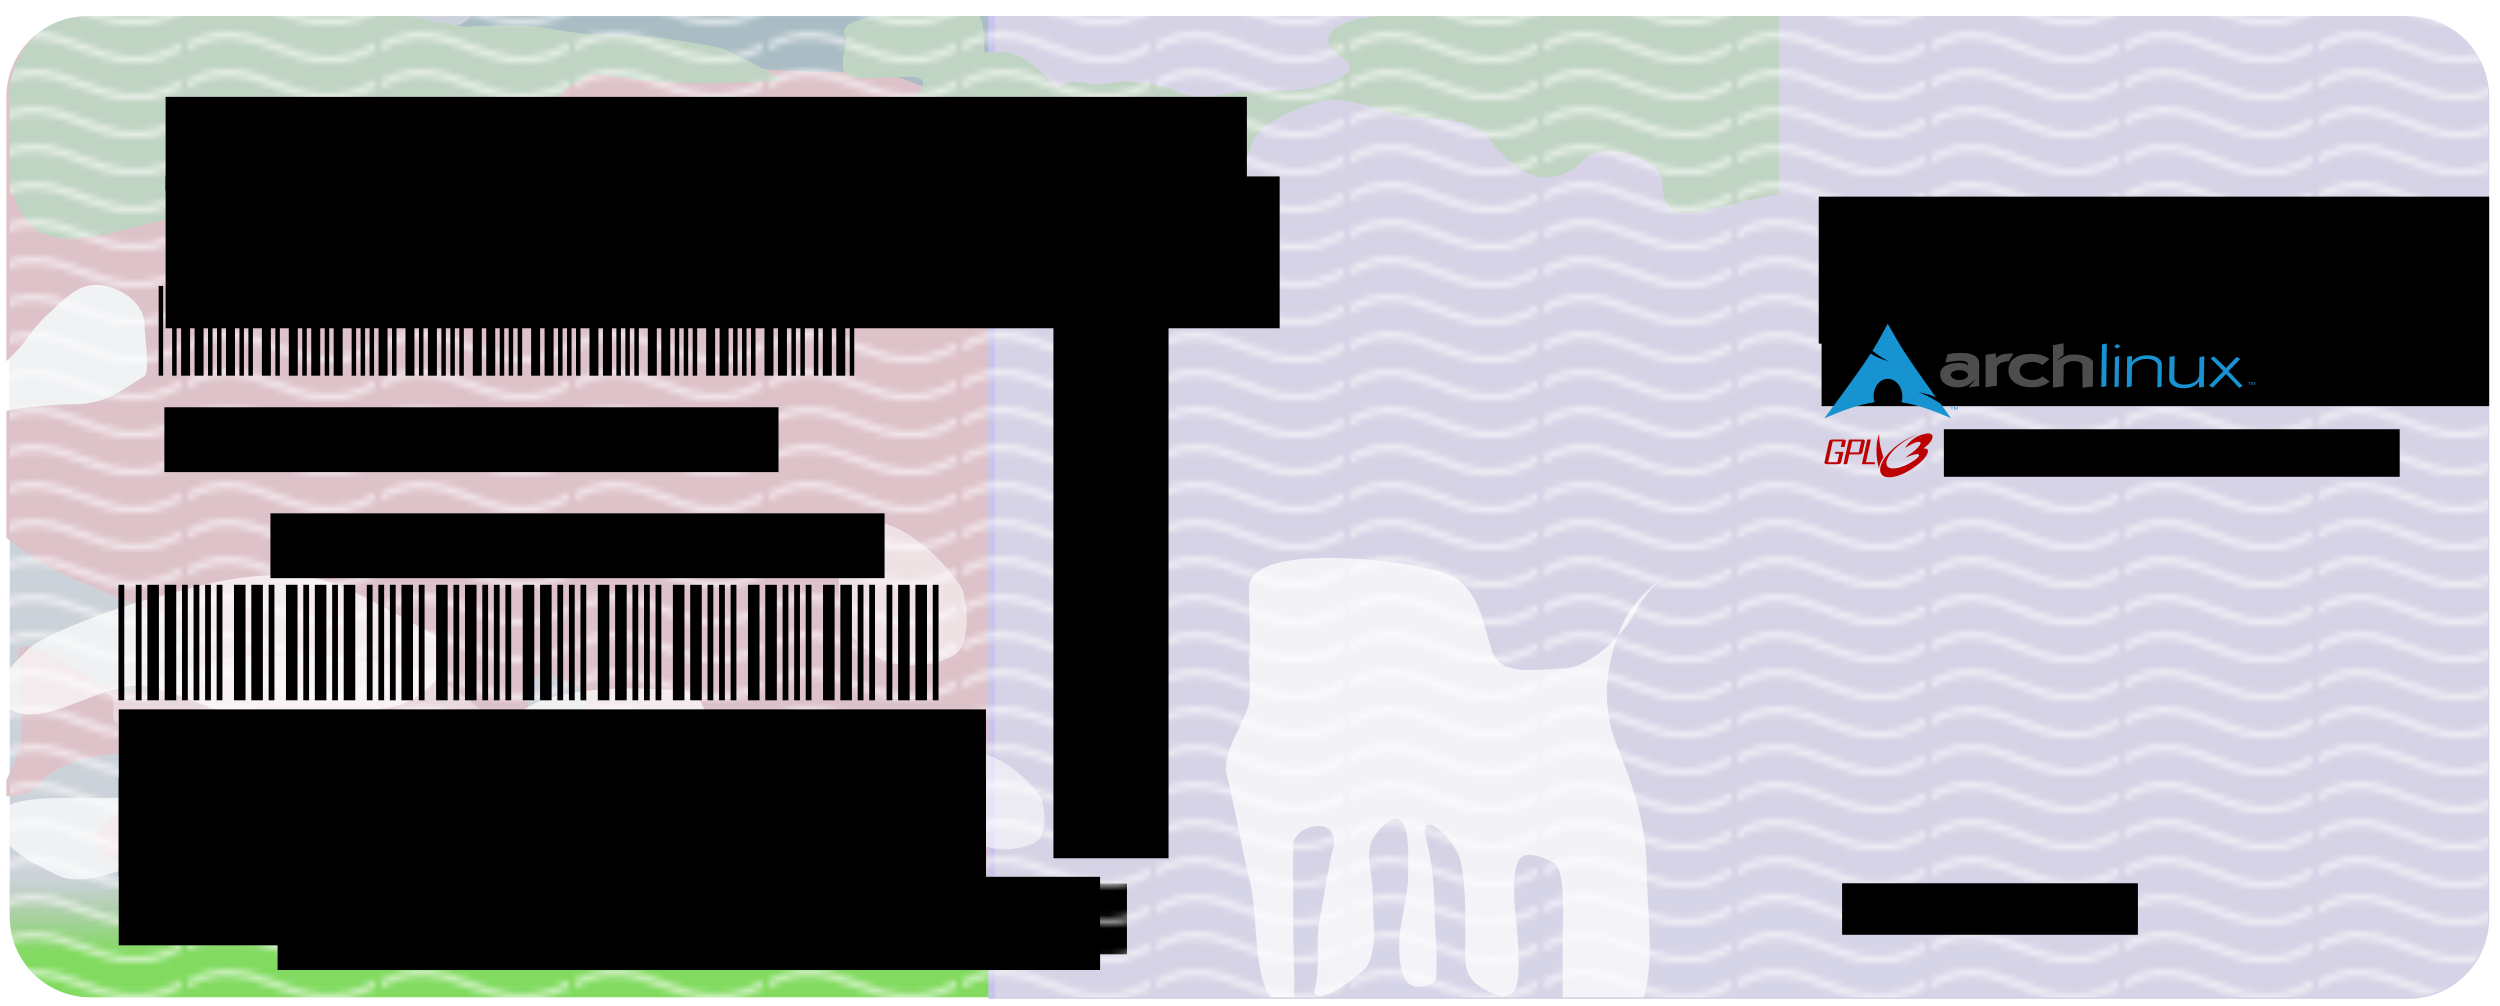 <?xml version="1.0" encoding="UTF-8" standalone="no"?>
<!-- Created with Inkscape (http://www.inkscape.org/) -->

<svg
   xmlns:dc="http://purl.org/dc/elements/1.1/"
   xmlns:cc="http://creativecommons.org/ns#"
   xmlns:rdf="http://www.w3.org/1999/02/22-rdf-syntax-ns#"
   xmlns:svg="http://www.w3.org/2000/svg"
   xmlns="http://www.w3.org/2000/svg"
   xmlns:xlink="http://www.w3.org/1999/xlink"
   xmlns:sodipodi="http://sodipodi.sourceforge.net/DTD/sodipodi-0.dtd"
   xmlns:inkscape="http://www.inkscape.org/namespaces/inkscape"
   inkscape:export-ydpi="112.5"
   inkscape:export-xdpi="112.5"
   inkscape:export-filename="/home/bjorn/Desktop/COA spoof II.png"
   inkscape:output_extension="org.inkscape.output.svg.inkscape"
   sodipodi:docname="Arch Linux COA.svg"
   version="1.0"
   inkscape:version="0.92.4 5da689c313, 2019-01-14"
   sodipodi:version="0.32"
   id="svg2"
   height="161"
   width="400">
  <sodipodi:namedview
     id="base"
     pagecolor="#ffffff"
     bordercolor="#666666"
     borderopacity="1.0"
     gridtolerance="10000"
     guidetolerance="10"
     objecttolerance="10"
     inkscape:pageopacity="0.0"
     inkscape:pageshadow="2"
     inkscape:zoom="2"
     inkscape:cx="212.91257"
     inkscape:cy="33.768478"
     inkscape:document-units="px"
     inkscape:current-layer="layer1"
     showgrid="false"
     inkscape:window-width="1366"
     inkscape:window-height="768"
     inkscape:window-x="0"
     inkscape:window-y="32"
     inkscape:window-maximized="0" />
  <defs
     id="defs4">
    <inkscape:perspective
       sodipodi:type="inkscape:persp3d"
       inkscape:vp_x="0 : 80.5 : 1"
       inkscape:vp_y="0 : 1000 : 0"
       inkscape:vp_z="400 : 80.5 : 1"
       inkscape:persp3d-origin="200 : 53.666667 : 1"
       id="perspective409" />
    <pattern
       inkscape:collect="always"
       xlink:href="#pattern12973"
       id="pattern4626"
       patternTransform="translate(66.023,423.075)" />
    <pattern
       inkscape:collect="always"
       xlink:href="#Wavywhite"
       id="pattern12973"
       patternTransform="translate(-1,-1)" />
    <pattern
       inkscape:stockid="Wavy white"
       id="Wavywhite"
       height="5.181"
       width="30.066"
       patternUnits="userSpaceOnUse"
       inkscape:collect="always">
      <path
         id="path6328"
         d="M 7.597,0.061 C 5.079,-0.187 2.656,0.302 -0.01,1.788 L -0.01,3.061 C 2.773,1.431 5.173,1.052 7.472,1.280 C 9.770,1.508 11.969,2.361 14.253,3.218 C 18.820,4.931 23.804,6.676 30.066,3.061 L 30.062,1.788 C 23.622,5.497 19.246,3.770 14.691,2.061 C 12.413,1.207 10.115,0.311 7.597,0.061 z "
         style="fill:white;stroke:none;" />
    </pattern>
    <linearGradient
       id="linearGradient3156">
      <stop
         id="stop3158"
         offset="0"
         style="stop-color:#82db60;stop-opacity:1;" />
      <stop
         id="stop3160"
         offset="1"
         style="stop-color:#8cc477;stop-opacity:0;" />
    </linearGradient>
    <filter
       height="2.082"
       y="-0.541"
       width="1.193"
       x="-0.097"
       id="filter4425"
       inkscape:collect="always">
      <feGaussianBlur
         id="feGaussianBlur4427"
         stdDeviation="3.987"
         inkscape:collect="always" />
    </filter>
    <filter
       id="filter4495"
       inkscape:collect="always">
      <feGaussianBlur
         id="feGaussianBlur4497"
         stdDeviation="4.421"
         inkscape:collect="always" />
    </filter>
    <linearGradient
       y2="141.418"
       x2="170.5"
       y1="153.469"
       x1="170.5"
       gradientUnits="userSpaceOnUse"
       id="linearGradient4499"
       xlink:href="#linearGradient3156"
       inkscape:collect="always"
       gradientTransform="translate(-1,-1)" />
    <filter
       inkscape:collect="always"
       id="filter10263">
      <feGaussianBlur
         inkscape:collect="always"
         stdDeviation="3.561"
         id="feGaussianBlur10265" />
    </filter>
    <filter
       inkscape:collect="always"
       id="filter10543"
       x="-0.094"
       width="1.188"
       y="-0.289"
       height="1.578">
      <feGaussianBlur
         inkscape:collect="always"
         stdDeviation="2.439"
         id="feGaussianBlur10545" />
    </filter>
    <filter
       inkscape:collect="always"
       id="filter10728"
       x="-0.057"
       width="1.115"
       y="-0.293"
       height="1.586">
      <feGaussianBlur
         inkscape:collect="always"
         stdDeviation="4.71"
         id="feGaussianBlur10730" />
    </filter>
    <filter
       inkscape:collect="always"
       id="filter10834"
       x="-0.333"
       width="1.666"
       y="-0.227"
       height="1.454">
      <feGaussianBlur
         inkscape:collect="always"
         stdDeviation="2.842"
         id="feGaussianBlur10836" />
    </filter>
    <filter
       inkscape:collect="always"
       id="filter10966"
       x="-0.046"
       width="1.093"
       y="-0.35"
       height="1.7">
      <feGaussianBlur
         inkscape:collect="always"
         stdDeviation="4.756"
         id="feGaussianBlur10968" />
    </filter>
    <filter
       inkscape:collect="always"
       id="filter11107">
      <feGaussianBlur
         inkscape:collect="always"
         stdDeviation="3.929"
         id="feGaussianBlur11109" />
    </filter>
    <filter
       inkscape:collect="always"
       id="filter11171"
       x="-0.426"
       width="1.852"
       y="-0.291"
       height="1.581">
      <feGaussianBlur
         inkscape:collect="always"
         stdDeviation="3.634"
         id="feGaussianBlur11173" />
    </filter>
    <filter
       inkscape:collect="always"
       id="filter11735"
       x="-0.244"
       width="1.488"
       y="-0.238"
       height="1.476">
      <feGaussianBlur
         inkscape:collect="always"
         stdDeviation="7.348"
         id="feGaussianBlur11737" />
    </filter>
    <filter
       inkscape:collect="always"
       id="filter12252"
       x="-0.342"
       width="1.684"
       y="-0.333"
       height="1.666">
      <feGaussianBlur
         inkscape:collect="always"
         stdDeviation="4.905"
         id="feGaussianBlur12254" />
    </filter>
    <filter
       inkscape:collect="always"
       id="filter12873"
       x="-0.269"
       width="1.539"
       y="-0.526"
       height="2.053">
      <feGaussianBlur
         inkscape:collect="always"
         stdDeviation="3.874"
         id="feGaussianBlur12875" />
    </filter>
    <filter
       inkscape:collect="always"
       id="filter12877"
       x="-0.129"
       width="1.258"
       y="-0.404"
       height="1.809">
      <feGaussianBlur
         inkscape:collect="always"
         stdDeviation="3.874"
         id="feGaussianBlur12879" />
    </filter>
    <filter
       inkscape:collect="always"
       id="filter12881"
       x="-0.162"
       width="1.324"
       y="-0.549"
       height="2.097">
      <feGaussianBlur
         inkscape:collect="always"
         stdDeviation="3.874"
         id="feGaussianBlur12883" />
    </filter>
    <filter
       inkscape:collect="always"
       id="filter12961">
      <feGaussianBlur
         inkscape:collect="always"
         stdDeviation="1.444"
         id="feGaussianBlur12963" />
    </filter>
    <linearGradient
       inkscape:collect="always"
       xlink:href="#linearGradient3156"
       id="linearGradient4409"
       gradientUnits="userSpaceOnUse"
       gradientTransform="translate(-1,-1)"
       x1="170.5"
       y1="153.469"
       x2="170.5"
       y2="141.418" />
    <linearGradient
       inkscape:collect="always"
       xlink:href="#linearGradient3156"
       id="linearGradient4767"
       gradientUnits="userSpaceOnUse"
       gradientTransform="translate(66.023,423.075)"
       x1="170.5"
       y1="153.469"
       x2="170.5"
       y2="141.418" />
  </defs>
  <g
     id="layer1"
     inkscape:groupmode="layer"
     inkscape:label="Layer 1">
    <path
       style="fill:#ccd2d9;fill-opacity:1;stroke:none"
       d="M 14.469,2.219 C 7.305,2.219 1.563,8.024 1.562,15.188 L 1.562,146.625 C 1.562,148.742 2.075,150.737 2.969,152.5 L 396.688,152.5 C 397.581,150.737 398.094,148.742 398.094,146.625 L 398.094,15.188 C 398.094,8.024 392.32,2.219 385.156,2.219 L 14.469,2.219 z"
       id="rect4501" />
    <path
       sodipodi:nodetypes="csssssssssssssssssssssssssssssssssssssss"
       id="path4429"
       d="M 386.5,84.5 C 381.75,91.895 365.947,91.103 360.5,98 C 357.434,101.883 354.513,109.469 356.5,114 C 358.01,117.443 363.771,119.523 367.5,120 C 371.181,120.471 376.196,115.311 379.5,117 C 381.658,118.103 382.751,122.09 382.5,124.5 C 382.22,127.19 379.805,130.587 377.5,132 C 373.122,134.684 365.189,131.906 360.5,134 C 357.395,135.387 355.168,140.263 352,141.5 C 332.574,149.086 303.355,143.057 282.5,143 C 276.948,142.985 268.837,145.226 264,142.5 C 261.825,141.274 259.685,137.99 259.5,135.5 C 259.256,132.219 261.814,127.959 264,125.5 C 267.486,121.578 275.241,120.162 279,116.5 C 281.802,113.771 286.634,109.36 286,105.5 C 285.032,99.605 276.42,93.8 270.5,93 C 266.772,92.496 262.436,99.532 259,98 C 252.935,95.295 250.706,83.513 252,77 C 252.58,74.08 255.744,70.628 258.5,69.5 C 261.982,68.075 267.766,72.422 271,70.5 C 273.54,68.99 274.641,64.433 275,61.5 C 275.315,58.93 274.279,55.469 273.5,53 C 272.753,50.632 272.094,46.834 270,45.5 C 267.217,43.727 260.357,48.508 259,45.5 C 257.601,42.4 263.745,38.993 266.5,37 C 268.351,35.661 271.28,34.541 273.5,34 C 279.491,32.54 287.86,31.933 294,32.5 C 302.804,33.313 314.214,43.083 322.5,40 C 328.466,37.78 328.557,24.781 334.5,22.5 C 338.678,20.897 345.159,23.704 349,26 C 352.282,27.962 354.767,32.825 357.5,35.5 C 359.476,37.435 362.998,39.178 364.5,41.5 C 365.944,43.732 366.983,47.342 367,50 C 367.025,53.894 365.302,59.048 363.5,62.5 C 361.972,65.429 354.386,68.462 356.5,71 C 360.453,75.747 369.066,63.939 374.5,61 C 377.333,59.468 380.978,54.887 384,56 C 386.274,56.838 386.542,61.12 387,63.5 C 387.624,66.74 387.082,71.201 387,74.5 C 386.925,77.503 388.123,81.973 386.5,84.5 z"
       style="fill:#a9afbb;fill-opacity:1;fill-rule:evenodd;stroke:none;stroke-width:1px;stroke-linecap:butt;stroke-linejoin:miter;stroke-opacity:1;filter:url(#filter4495)"
       transform="matrix(1.181,0,0,1.114,-56.93,-17.501)" />
    <path
       style="fill:#ddc2c9;fill-opacity:1;fill-rule:evenodd;stroke:none;stroke-width:1px;stroke-linecap:butt;stroke-linejoin:miter;stroke-opacity:1;filter:url(#filter10263)"
       d="M 7.575,31.807 C 6.272,31.799 5.294,32.121 5.294,33.025 C 5.294,35.854 5.294,38.666 5.294,41.494 C 5.294,46.815 5.898,52.608 4.607,57.775 C 3.895,60.622 4.232,63.97 4.232,66.963 C 4.232,68.577 3.793,75.558 6.732,72.619 C 8.55,70.801 9.32,68.593 10.95,66.963 C 12.682,65.231 14.219,62.741 16.982,63.432 C 19.148,63.973 21.2,65.849 21.2,68.369 C 21.2,69.238 21.787,74.305 21.2,74.744 C 18.238,76.966 16.86,78.275 13.45,78.275 C 10.59,78.275 6.373,78.949 5.669,79.338 C 4.791,81.533 4.871,81.098 5.294,83.213 C 5.615,84.815 4.967,93.48 6.013,94.525 C 7.911,96.423 10.716,98.658 13.075,99.838 C 15.679,101.14 18.341,102.455 20.857,103.713 C 24.453,105.511 27.082,106.93 26.169,111.494 C 25.496,114.862 18.693,115.151 15.919,112.932 C 14.409,111.724 7.763,106.605 7.763,109.369 C 7.763,112.695 8.138,115.55 8.138,118.932 C 8.138,123.321 5.06,127.4 6.013,127.4 C 10.697,127.4 9.182,125.3 12.732,123.525 C 15.851,121.966 17.916,122.119 21.575,122.119 C 26.727,122.119 22.537,126.095 20.857,127.775 C 18.816,129.816 13.41,131.901 17.325,134.838 C 20.693,137.364 22.356,136.619 26.513,136.619 C 31.478,136.619 36.34,134.838 41.357,134.838 C 47.021,134.838 52.978,135.38 58.325,133.775 C 59.504,133.422 60.689,133.102 61.857,132.713 C 63.886,132.037 68.357,129.43 68.95,127.057 C 70.51,120.818 74.014,126.8 76.732,128.838 C 79.229,130.711 81.353,133.007 83.794,134.838 C 87.046,137.277 91.266,139.088 95.45,139.088 C 99.367,139.088 103.714,139.466 107.482,138.713 C 108.778,138.454 116.133,137.664 115.607,135.557 C 115.032,133.259 112.419,131.216 112.419,128.838 C 112.419,124.616 115.351,124.85 118.075,122.807 C 120.495,120.992 130.366,116.457 129.044,121.744 C 128.343,124.549 126.528,127.523 127.294,130.588 C 128.327,134.721 136.834,134.119 141.075,134.119 C 141.811,134.119 153.658,135.11 154.138,132.713 C 154.764,129.584 155.475,126.334 156.263,123.182 C 157.162,119.584 160.749,119.858 164.044,120.682 C 167.149,121.458 168.724,124.244 172.169,124.244 C 174.978,124.244 176.065,123.473 176.763,120.682 C 177.802,116.524 179.607,113.333 179.607,109.025 C 179.607,105.867 180.067,103.57 180.669,100.557 C 181.42,96.8 181.607,93.15 182.794,89.588 C 184.48,84.531 186.325,78.971 186.325,73.682 C 186.325,69.996 186.439,65.986 188.075,62.713 C 189.952,58.959 188.235,55.235 189.513,51.4 C 190.476,48.511 194.178,45.717 193.388,42.557 C 192.448,38.799 190.773,35.278 187.388,34.432 C 183.009,33.337 175.614,33.399 171.482,34.432 C 165.616,35.898 158.843,35.838 152.388,35.838 C 145.435,35.838 138.466,35.838 131.513,35.838 C 117.253,35.838 102.992,35.838 88.732,35.838 C 80.6,35.838 72.488,35.838 64.357,35.838 C 58.482,35.838 48.636,36.955 42.794,35.494 C 39.19,34.593 34.406,33.369 30.763,33.369 C 25.561,33.369 19.177,34.285 14.138,33.025 C 12.867,32.708 9.748,31.82 7.575,31.807 z M 150.607,86.4 C 153.42,86.4 153.45,89.724 153.45,92.057 C 153.45,94.684 155.575,96.074 155.575,98.775 C 155.575,101.408 154.942,103.627 153.075,105.494 C 151.416,107.154 150.332,109.044 148.482,110.432 C 146.651,111.805 142.794,108.994 141.419,108.307 C 139.806,107.5 140.357,104.174 140.357,102.65 C 140.357,100.932 141.403,98.838 142.138,97.369 C 143.004,95.637 142.825,94.054 142.825,92.057 C 142.825,90.439 142.757,91.127 144.263,89.244 C 146.515,89.807 148.285,86.4 150.607,86.4 z M 63.513,112.119 C 65.171,112.068 67.614,113.882 67.888,114.338 C 67.888,112.449 68.232,118.105 68.232,119.994 C 68.232,122.307 68.733,123.525 66.107,123.525 C 63.523,123.525 63.012,119.959 62.575,118.213 C 62.083,116.243 61.419,114.557 62.232,112.932 C 62.504,112.388 62.96,112.136 63.513,112.119 z"
       id="path9801"
       transform="matrix(1.504,0,0,1.277,-8.748,-35.253)" />
    <path
       style="fill:#ffffff;fill-opacity:0.678;fill-rule:evenodd;stroke:none;stroke-width:1px;stroke-linecap:butt;stroke-linejoin:miter;stroke-opacity:1;filter:url(#filter12881)"
       d="M -0.933,132.906 C -1.872,124.764 15.594,129.173 24.421,126.967 C 31.264,125.256 38.852,125.281 45.421,123.967 C 53.264,122.398 58.601,130.607 55.421,136.967 C 53.6,140.609 34.46,137.574 31.421,136.967 C 24.424,135.567 15.104,143.025 9.007,139.977 C 5.312,138.13 2.929,137.083 -0.933,132.906 z"
       id="path12603"
       sodipodi:nodetypes="csssssc" />
    <path
       style="fill:url(#linearGradient4499);fill-opacity:1"
       d="M 398.094,135.969 L 1.562,136.062 L 1.562,146.625 C 1.562,153.789 7.305,159.562 14.469,159.562 L 385.156,159.562 C 392.32,159.562 398.094,153.789 398.094,146.625 L 398.094,135.969 z"
       id="rect3153" />
    <path
       style="fill:#ffffff;fill-opacity:0.678;fill-rule:evenodd;stroke:none;stroke-width:1px;stroke-linecap:butt;stroke-linejoin:miter;stroke-opacity:1;filter:url(#filter12877)"
       d="M 1.957,113.684 C -3.739,110.937 2.669,105.919 4.421,103.967 C 6.428,101.731 18.529,97.19 23.421,95.967 C 31.701,93.897 36.473,91.967 46.421,91.967 C 53.763,91.967 62.144,97.828 68.421,100.967 C 76.491,105.002 67.064,112.238 63.421,112.967 C 56.576,114.336 49.546,114.967 42.421,114.967 C 35.576,114.967 30.704,111.537 24.421,109.967 C 17.11,108.139 8.075,116.635 1.957,113.684 z"
       id="path12605"
       sodipodi:nodetypes="czssssssz" />
    <path
       style="fill:#aabdc5;fill-opacity:1;fill-rule:evenodd;stroke:none;stroke-width:1px;stroke-linecap:butt;stroke-linejoin:miter;stroke-opacity:1;filter:url(#filter11107)"
       d="M 75.656,2.219 C 74.952,3.18 73.936,4.016 72,4.5 C 69.205,5.199 69.205,5.681 68.5,8.5 C 71.161,10.637 76.071,12.771 80.5,11 C 85.194,9.122 89.719,8.195 94.5,7 C 97.433,6.267 102.099,9.5 105.5,9.5 C 110.482,9.5 114.826,11 119.5,11 C 123.185,11 127.185,11.5 131,11.5 C 136.085,11.5 140.803,11.121 145.5,13 C 148.802,14.321 153.357,15.785 151.5,19.5 C 150.305,21.89 147.048,21.307 146,25.5 C 145.178,28.787 146.897,32.471 149.5,29 C 152.013,25.65 150.131,22.574 155.5,21.5 C 159.785,20.643 161.662,24.232 165.5,25 C 168.675,25.635 173.378,26.013 172.5,22.5 C 171.925,20.202 163.291,20 161.5,20 C 157.956,20 156,18.535 156,15 C 156,14.233 162.739,12.69 163.5,12.5 C 166.729,11.693 170.088,10.5 173.5,10.5 C 178.036,10.5 182.416,11 187,11 C 191.466,11 185.657,18.343 185,19 C 180.604,23.396 184.931,21.983 189,23 C 193.163,24.041 199.625,23 204,23 C 207.878,23 211,23.272 211,19 C 211,14.783 211.883,14.5 216,14.5 C 219.45,14.5 222.168,12.442 224,10 C 225.594,7.875 227.37,5.5 224,5.5 C 225.803,3.096 217.97,5.457 215,5 C 208.942,4.068 204.137,3.131 200.062,2.219 L 75.656,2.219 z M 255.469,33.719 C 252.996,33.793 250.784,34.296 250.5,36 C 249.829,40.029 251,43.685 251,47.5 C 251,53.198 248.27,63.73 244.5,67.5 C 240.265,71.735 232.377,69.331 228.5,74.5 C 224.864,79.348 222.081,84.726 218.5,89.5 C 215.132,93.99 213.562,99.687 215.5,105.5 C 217.651,111.952 219.014,117.611 224.5,122 C 229.509,126.008 227.729,129 235,129 C 241.697,129 245.762,123.052 253,124.5 C 255.347,124.969 264.919,127.839 266,130 C 267.614,133.227 267.734,136.172 268.5,140 C 269.804,146.522 272.484,148.169 279.5,147 C 284.797,146.117 291.908,147.444 296.5,144 C 300.887,140.71 302,136.526 302,131 C 302,126.747 305.258,120.497 309,119 C 312.43,117.628 317.215,117.785 320,115 C 323.562,111.438 324.763,108.974 327,104.5 C 328.705,101.09 329.88,96.739 331.5,93.5 C 331.833,92.833 332.167,92.167 332.5,91.5 C 334.365,87.771 334.614,83.773 336.5,80 C 337.87,77.261 338.993,73.677 341,71 C 343.086,68.218 345.195,65.221 346,62 C 346.167,61.333 346.283,60.652 346.5,60 C 347.97,55.591 350,52.681 350,48 C 350,43.015 345.389,39.417 341.5,36.5 C 338.367,34.15 332.801,34.14 328.5,35 C 324.385,35.823 319.211,35.145 315.5,37 C 310.877,39.312 307.602,40.5 302,40.5 C 296.278,40.5 293.786,40.413 292.969,40.281 C 292.558,41.381 288.295,42.62 285,43.5 C 284.135,40.473 283.542,39.021 280.5,37.5 C 275.089,34.795 268.379,34 262,34 C 260.675,34 257.942,33.645 255.469,33.719 z M 292.969,40.281 C 293.005,40.185 293.027,40.094 293,40 C 292.592,40.102 292.466,40.2 292.969,40.281 z"
       id="path10970" />
    <path
       style="fill:#c0d4c3;fill-opacity:1;fill-rule:evenodd;stroke:none;stroke-width:1px;stroke-linecap:butt;stroke-linejoin:miter;stroke-opacity:1;filter:url(#filter10966)"
       d="M 223.438,2.219 C 221.459,2.363 219.495,2.601 217.5,3 C 212.804,3.939 210.375,6.725 215,9.5 C 218.884,11.831 210.719,13.82 210,14 C 207.538,14.616 203.38,14.5 201,14.5 C 196.347,14.5 192.346,16.673 188,14.5 C 185.904,13.452 181.843,13 179.5,13 C 177.589,13.319 176.586,13.455 176.5,13.5 C 173.695,14.061 170.669,11.162 168.5,15.5 C 166.149,20.202 164.654,21.638 160,23.5 C 155.215,25.414 153.453,24.19 152,30 C 151.014,33.944 161.248,32.376 163,31.5 C 163.667,31.167 164.333,30.833 165,30.5 C 167.325,29.337 173.931,29 176.5,29 C 183.21,29 189.907,30 196.5,30 C 198.52,30 199.551,24.399 200.5,22.5 C 202.222,19.057 210.006,16 213.5,16 C 217.234,16 220.805,17.761 224.5,18.5 C 229.724,19.545 235.29,18.22 238.5,22.5 C 241.861,26.981 247.508,31.492 253.5,25.5 C 256.532,22.468 266,24.988 266,29.5 C 266,35.732 271.14,34.215 276,33 C 281.378,31.655 285.724,30.5 291.5,30.5 C 295.59,30.5 299.919,30.29 303.5,28.5 C 309.969,25.265 309.602,27.398 313.5,23.5 C 314.771,22.229 322.97,23.5 325,23.5 C 326.654,23.5 332.316,28.658 334,29.5 C 337.514,31.257 343.035,29.509 347,30.5 C 351.081,31.52 357.436,30.5 361.5,30.5 C 365.961,30.5 371.064,27.5 376,27.5 C 379.924,27.5 383.579,24.02 387.5,25 C 390.684,25.796 393.51,26.253 396.5,27 C 398.97,27.618 396.988,22.951 396.5,21 C 395.853,18.413 397.434,15.71 397.875,12.844 C 397.494,10.731 396.612,8.808 395.344,7.188 C 394.559,6.961 393.627,6.782 392.5,6.5 C 388.713,5.553 385.914,4.848 382,5.5 C 378.227,6.129 374.586,6.5 370.5,6.5 C 367.167,6.5 363.833,6.5 360.5,6.5 C 356.795,6.5 352.719,7.11 349.5,5.5 C 346.229,3.864 343.108,2.833 339.812,2.219 L 223.438,2.219 z"
       id="path10840" />
    <flowRoot
       transform="matrix(2.903,0,0,2.287,-527.674,-211.644)"
       style="font-style:normal;font-weight:normal;line-height:0.01%;font-family:'Bitstream Vera Sans';fill:#d5d3e5;fill-opacity:1;stroke:#c6c6ed;stroke-width:0.367;stroke-linecap:butt;stroke-linejoin:miter;stroke-miterlimit:4;stroke-dasharray:none;stroke-opacity:1"
       id="flowRoot2383"
       xml:space="preserve"><flowRegion
         id="flowRegion2385"><rect
           style="fill:#d5d3e5;fill-opacity:1;stroke:#c6c6ed;stroke-width:0.367;stroke-miterlimit:4;stroke-dasharray:none;stroke-opacity:1"
           y="28.143"
           x="236.429"
           height="160.038"
           width="91.802"
           id="rect2387" /></flowRegion><flowPara
         style="font-style:italic;font-variant:normal;font-weight:normal;font-stretch:normal;font-size:144px;line-height:1.25;font-family:Ubuntu-Title;-inkscape-font-specification:'Ubuntu-Title Italic';fill:#d5d3e5;fill-opacity:1;stroke:#c6c6ed;stroke-width:0.367;stroke-miterlimit:4;stroke-dasharray:none;stroke-opacity:1"
         id="flowPara2389">U</flowPara></flowRoot>    <path
       style="fill:#c0d4c3;fill-opacity:1;fill-rule:evenodd;stroke:none;stroke-width:1px;stroke-linecap:butt;stroke-linejoin:miter;stroke-opacity:1;filter:url(#filter10966)"
       d="M 223.438,2.219 C 221.459,2.363 219.495,2.601 217.5,3 C 212.804,3.939 210.375,6.725 215,9.5 C 218.884,11.831 210.719,13.82 210,14 C 207.538,14.616 203.38,14.5 201,14.5 C 196.347,14.5 192.346,16.673 188,14.5 C 185.904,13.452 181.843,13 179.5,13 C 177.589,13.319 176.586,13.455 176.5,13.5 C 173.695,14.061 170.669,11.162 168.5,15.5 C 166.149,20.202 164.654,21.638 160,23.5 C 155.215,25.414 153.453,24.19 152,30 C 151.014,33.944 161.248,32.376 163,31.5 C 163.667,31.167 164.333,30.833 165,30.5 C 167.325,29.337 173.931,29 176.5,29 C 183.21,29 189.907,30 196.5,30 C 198.52,30 199.551,24.399 200.5,22.5 C 202.222,19.057 210.006,16 213.5,16 C 217.234,16 220.805,17.761 224.5,18.5 C 229.724,19.545 235.29,18.22 238.5,22.5 C 241.861,26.981 247.508,31.492 253.5,25.5 C 256.532,22.468 266,24.988 266,29.5 C 266,35.732 271.14,34.215 276,33 C 279.071,32.232 281.8,31.527 284.656,31.062 L 284.656,2.219 L 223.438,2.219 z"
       id="path12259" />
    <path
       style="font-size:40px;font-style:normal;font-weight:normal;fill:#d6d4e7;fill-opacity:1;stroke:none;stroke-width:1px;stroke-linecap:butt;stroke-linejoin:miter;stroke-opacity:1;filter:url(#filter4425);font-family:Bitstream Vera Sans"
       d="M 190.188,141.812 C 199.553,149.788 210.686,155.701 223.562,159.562 L 305.125,159.562 C 307.375,158.948 309.612,158.281 311.844,157.562 C 324.87,153.439 336.825,148.179 347.75,141.812 L 190.188,141.812 z"
       id="flowRoot3191" />
    <path
       style="fill:#c0d4c3;fill-opacity:1;fill-rule:evenodd;stroke:none;stroke-width:1px;stroke-linecap:butt;stroke-linejoin:miter;stroke-opacity:1;filter:url(#filter10728)"
       d="M 14.469,2.219 C 7.305,2.219 1.563,8.024 1.562,15.188 L 1.562,28.656 C 1.638,29.159 1.735,29.691 1.875,30.25 C 5.08,43.069 16.091,37.169 29.438,34.5 C 39.476,32.492 50.004,35.062 59.844,33.094 C 65.137,32.035 69.958,28.799 75.406,27.438 C 80.594,26.141 83.175,28.144 84.594,22.469 C 86.016,16.78 87.31,17.659 90.969,14 C 91.969,13 94.206,12.773 94.062,11.906 C 99.902,12.139 103.385,13.281 109.344,13.281 C 117.447,13.281 126.13,13.174 124.906,12.562 C 122.59,11.404 117.006,8.026 115,7.625 C 108.713,6.368 102.637,5.5 95.906,5.5 C 91.04,5.5 87.468,4.094 82.469,4.094 C 78.455,4.094 74.707,4.217 74.594,4.312 C 74.273,4.24 69.35,3.455 69.031,3.375 C 67.435,2.976 65.892,2.595 64.375,2.219 L 14.469,2.219 z M 142.594,2.219 C 138.035,2.84 133.614,3.704 135.5,6.219 C 134.511,11.164 133.863,12.562 139.031,12.562 C 141.745,12.562 145.874,11.933 147.188,12.562 C 148.501,13.192 146.91,15.083 146.125,15.938 C 139.873,19.689 137.453,17.559 130.562,18.938 C 129.739,19.102 115.774,22.856 122.062,26 C 124.723,27.33 130.203,29.562 134.094,29.562 C 138.573,29.562 146.536,28.346 150.344,30.25 C 155.384,32.77 160.831,32.375 166.625,32.375 C 170.161,32.375 182.275,34.418 185,32.375 C 185.723,31.833 196.812,24.859 194.906,23.906 C 188.615,20.761 177.33,22.58 172.281,17.531 C 169.022,14.272 164.986,8.344 160.25,8.344 C 159.333,8.344 158.417,8.344 157.5,8.344 C 157.46,7.911 157.438,7.433 157.438,6.906 C 157.438,4.714 157.139,3.211 156.562,2.219 L 142.594,2.219 z"
       id="path10671" />
    <path
       style="fill:#ffffff;fill-opacity:0.524;fill-rule:evenodd;stroke:none;stroke-width:1px;stroke-linecap:butt;stroke-linejoin:miter;stroke-opacity:1;filter:url(#filter10834)"
       d="M 155.563,86.754 C 154.469,83.781 148.362,74.17 142.128,72.612 C 134.65,70.742 135.764,82.468 135.764,86.754 C 135.764,93.262 137.016,97.061 142.128,100.896 C 146.103,103.877 154.507,102.294 155.563,98.067 C 156.514,94.264 156.23,90.754 155.563,86.754 z"
       id="path10267"
       transform="matrix(1,0,0,0.767,-1.5,27.885)" />
    <path
       style="fill:#ffffff;fill-opacity:0.678;fill-rule:evenodd;stroke:none;stroke-width:1px;stroke-linecap:butt;stroke-linejoin:miter;stroke-opacity:1;filter:url(#filter12873)"
       d="M 111.421,110.967 C 107.146,109.898 86.503,108.836 82.421,114.967 C 74.653,126.632 94.436,125.57 96.421,125.967 C 104.231,127.529 108.402,129.986 114.421,123.967 C 116.944,121.443 112.078,112.062 111.421,110.967 z"
       id="path12607"
       sodipodi:nodetypes="csssc" />
    <path
       style="fill:#ffffff;fill-opacity:0.355;fill-rule:evenodd;stroke:none;stroke-width:1px;stroke-linecap:butt;stroke-linejoin:miter;stroke-opacity:1;filter:url(#filter10543)"
       d="M 18.799,109.795 C 18.757,108.847 27.847,108.297 32.941,106.26 C 39.014,103.831 47.582,105.553 54.154,105.553 C 61.631,105.553 67.903,106.672 73.953,111.21 C 83.091,118.063 79.581,118.711 71.125,120.402 C 65.537,121.52 62.199,123.341 56.983,124.645 C 50.421,126.285 45.207,124.298 40.012,120.402 C 34.848,116.529 27.961,118.781 22.423,117.397 C 16.393,115.889 18.63,114.5 18.003,111.386 C 16.118,110.915 16.913,110.267 18.799,109.795 z"
       id="path10401"
       sodipodi:nodetypes="cssssssscc" />
    <flowRoot
       xml:space="preserve"
       id="flowRoot9785"
       style="font-style:normal;font-weight:normal;line-height:0.01%;font-family:'Bitstream Vera Sans';fill:#000000;fill-opacity:1;stroke:none;stroke-width:1px;stroke-linecap:butt;stroke-linejoin:miter;stroke-opacity:1"><flowRegion
         id="flowRegion9787"><rect
           id="rect9789"
           width="133.643"
           height="11.314"
           x="46.669"
           y="141.378" /></flowRegion><flowPara
         id="flowPara9791"
         style="font-size:11px;line-height:1.25">http://www.ubuntu.com/getubuntu/download</flowPara></flowRoot>    <path
       transform="matrix(0.731,0,0,0.515,52.964,83.126)"
       id="path10768"
       d="M 155.563,86.754 C 154.469,83.781 148.362,74.17 142.128,72.612 C 134.65,70.742 135.764,82.468 135.764,86.754 C 135.764,93.262 137.016,97.061 142.128,100.896 C 146.103,103.877 154.507,102.294 155.563,98.067 C 156.514,94.264 156.23,90.754 155.563,86.754 z"
       style="fill:#ffffff;fill-opacity:0.537;fill-rule:evenodd;stroke:none;stroke-width:1px;stroke-linecap:butt;stroke-linejoin:miter;stroke-opacity:1;filter:url(#filter11171)" />
    <path
       style="fill:#ffffff;fill-opacity:0.71;fill-rule:evenodd;stroke:none;stroke-width:1px;stroke-linecap:butt;stroke-linejoin:miter;stroke-opacity:1;filter:url(#filter11735)"
       d="M 211.75,89.281 C 207.61,89.338 199.812,89.832 199.812,94.219 C 199.812,97.295 200.251,104.984 199.812,105.531 C 199.812,106.994 200.246,110.891 199.812,112.625 C 199.018,115.801 195.437,120.561 196.281,123.938 C 197.659,129.45 198.449,134.733 199.812,140.188 C 201.138,145.491 200.594,151.064 201.938,156.438 C 202.277,157.797 202.764,158.81 203.375,159.562 L 207.031,159.562 C 207.223,156.754 206.906,150.707 206.906,147.25 C 206.906,143.243 206.906,139.257 206.906,135.25 C 206.906,131.937 214.703,130.127 213.25,135.938 C 212.334,139.601 211.879,143.482 211.125,147.25 C 210.416,150.794 211.269,154.547 210.438,157.875 C 209.352,162.219 218.137,155.883 218.906,154.344 C 220.45,151.256 219.625,146.427 219.625,143.031 C 219.625,138.249 217.643,135.794 221.031,132.406 C 226.044,127.393 225.281,137.415 225.281,140.188 C 225.281,144.15 223.875,147.208 223.875,151.5 C 223.875,156.985 225.507,159.168 229.531,157.156 C 230.257,156.793 229.531,146.895 229.531,145.844 C 229.531,141.346 229.092,137.804 228.094,133.812 C 226.968,129.309 232.915,133.886 233.75,138.062 C 234.447,141.548 234.469,144.997 234.469,148.688 C 234.469,153.727 233.562,156.344 238,158.562 C 243.207,161.166 242.969,156.921 242.969,152.906 C 242.969,149.245 242.25,146.158 242.25,142.312 C 242.25,136.526 243.631,135.566 248.625,138.062 C 250.551,139.025 250.031,147.325 250.031,149.375 C 250.031,151.261 250.031,155.488 250.031,159.562 L 263.031,159.562 C 264.804,153.394 263.469,145.284 263.469,138.781 C 263.469,133.601 261.802,127.162 259.938,122.5 C 258.21,118.182 257.094,115.484 257.094,110.5 C 257.094,107.942 257.804,104.631 258.781,101.875 C 256.347,104.468 252.897,106.969 250.031,106.969 C 246.392,106.969 240.168,108.471 238.719,104.125 C 237.029,99.054 236.525,92.983 230.219,91.406 C 224.951,90.089 219.092,89.281 213.25,89.281 C 212.84,89.281 212.341,89.273 211.75,89.281 z M 258.781,101.875 C 259.899,100.684 260.835,99.486 261.344,98.469 C 262.671,95.815 264.472,93.788 266,92.438 C 264.003,94.003 261.298,96.467 259.938,99.188 C 259.545,99.973 259.131,100.887 258.781,101.875 z M 268.406,90.688 C 267.917,90.932 267.202,91.434 266.375,92.125 C 267.585,91.201 268.436,90.673 268.406,90.688 z"
       id="path11177" />
    <path
       style="opacity:0.753;fill:url(#pattern12973);fill-opacity:1;stroke:none;stroke-width:0.869;stroke-miterlimit:4;stroke-dasharray:none;stroke-opacity:1;filter:url(#filter12961)"
       d="M 14.469,2.219 C 7.305,2.219 1.563,8.024 1.562,15.188 L 1.562,146.625 C 1.562,153.789 7.305,159.562 14.469,159.562 L 385.156,159.562 C 392.32,159.562 398.094,153.789 398.094,146.625 L 398.094,15.188 C 398.094,8.024 392.32,2.219 385.156,2.219 L 14.469,2.219 z"
       id="rect12407" />
    <path
       style="fill:#ffffff;fill-opacity:0.701;stroke:none;stroke-width:0.869;stroke-miterlimit:4;stroke-dasharray:none;stroke-opacity:1;filter:url(#filter12252)"
       d="M 15.312,45.562 C 12.053,45.609 9.998,48.284 7.719,50.219 C 5.328,52.248 4.153,54.964 1.562,57.25 L 1.562,65.594 C 4.009,65.152 8.288,64.688 11.469,64.688 C 16.596,64.688 18.671,62.992 23.125,60.156 C 24.006,59.595 23.125,53.141 23.125,52.031 C 23.125,48.814 20.038,46.41 16.781,45.719 C 16.262,45.609 15.778,45.556 15.312,45.562 z"
       id="rect11766" />
    <g
       id="g12331"
       inkscape:label="Layer 1"
       transform="matrix(2.6048317e-2,0,0,2.6048317e-2,291.207,68.253)">
      <path
         sodipodi:nodetypes="cccccccccccsccsccccccccsccccccscccccccccccsssscccccssccccsccccccccccccccsscsccscscccccccccccccsccscccccccsccsscccccscccccccccc"
         id="rect3188"
         d="M 658.375,42.365 C 653.596,42.709 647.956,43.551 641.938,44.833 C 644.829,44.833 649.194,44.833 649.438,44.833 C 638.956,45.656 626.935,48.698 614.344,53.677 C 610.01,55.393 605.564,57.321 601.125,59.49 C 596.791,61.614 592.49,63.952 588.156,66.49 C 576.699,73.189 566.036,80.864 556.719,88.99 C 544.015,100.103 533.827,112.054 527.562,123.521 C 527.562,123.521 523.344,131.24 523.344,131.24 C 523.344,131.24 530.688,126.365 530.688,126.365 C 530.688,126.365 531.063,126.146 531.062,126.146 C 531.062,126.146 533.156,124.771 533.156,124.771 C 548.439,114.834 563.501,106.873 576.625,101.49 C 592.539,94.968 605.636,92.238 612.812,94.521 C 615.058,95.24 616.503,96.428 617.188,98.146 C 620.82,107.263 603.425,131.83 569,157.802 C 561.648,162.285 554.199,167.333 546.812,172.927 C 542.093,176.489 537.656,180.083 533.375,183.771 C 530.69,186.089 528.058,188.456 525.531,190.802 C 528.637,189.36 531.715,187.993 534.75,186.677 C 572.527,170.312 603.7,164.235 608.156,173.271 C 609.086,175.147 608.744,177.528 607.375,180.333 C 601.129,193.232 572.299,214.708 534.75,233.365 C 534.452,233.523 534.142,233.662 533.844,233.802 C 530.931,235.188 528.047,236.476 525.188,237.74 C 513.291,242.968 501.754,247.224 490.875,250.365 C 488.489,251.049 486.16,251.692 483.844,252.271 C 449.787,260.833 422.906,258.064 412.062,242.115 C 411.062,240.623 410.219,239.045 409.5,237.396 C 399.411,213.419 421.62,172.517 463.625,133.021 C 476.679,120.751 491.645,108.586 508.156,97.146 C 509.209,96.416 510.242,95.681 511.312,94.958 C 541.071,74.743 571.19,59.893 598,51.146 C 569.944,58.248 538.303,72.225 506.562,92.208 C 497.947,97.623 489.326,103.422 480.781,109.708 C 473.868,114.797 467.262,120.031 460.875,125.333 C 432.38,149.008 409.379,174.523 393.5,198.865 C 378.551,221.769 369.909,243.632 369.031,262.021 C 368.715,268.618 369.433,274.816 371.188,280.396 C 371.854,282.15 372.486,283.895 373.188,285.615 C 374.293,287.948 375.567,290.169 377.094,292.24 C 385.323,303.434 399.132,309.588 416.625,311.115 C 419.53,311.115 434.29,311.115 434.406,311.115 C 434.427,311.113 434.448,311.116 434.469,311.115 C 440.384,310.639 446.602,309.784 453.062,308.521 C 464.424,306.299 476.523,302.866 489.125,298.271 C 498.677,294.788 508.523,290.661 518.5,285.865 L 518.5,285.833 C 540.242,275.411 562.724,261.97 584.812,245.708 C 592.083,240.36 599.079,234.855 605.781,229.271 C 611.922,224.161 617.753,219.012 623.375,213.771 C 638.964,198.748 650.638,183.53 657.094,170.552 C 660.455,163.796 662.4,157.673 662.844,152.677 C 663.287,147.681 662.335,143.973 660.219,141.177 C 657.637,137.76 653.144,135.646 646.281,135.115 L 634.656,134.208 L 644,127.208 C 660.859,114.558 674.095,100.584 682.125,87.677 C 690.155,74.77 692.676,63.248 689.781,55.302 C 687.961,50.279 684.112,46.583 677.875,44.333 C 675.162,43.357 672.023,42.679 668.5,42.365 C 668.256,42.365 658.973,42.365 658.375,42.365 z M 363.281,45.24 C 350.385,76.919 344.095,120.556 346.938,168.708 C 347.324,175.337 347.888,182.048 348.625,188.833 C 351.222,212.514 355.818,234.851 361.906,255.24 C 364.029,237.097 372.438,216.222 386.844,194.146 C 387.739,192.756 388.709,191.383 389.656,189.99 C 388.042,185.312 386.464,180.535 384.938,175.708 C 382.481,167.892 380.24,160.177 378.188,152.583 C 366.642,109.906 361.562,71.483 363.281,45.24 z M 75.781,79.396 C 70.852,79.512 66.604,80.512 62.969,82.333 C 62.828,82.405 62.672,82.445 62.531,82.521 C 58.548,84.619 56.237,87.312 55.5,90.615 C 55.5,90.615 26.938,219.74 26.938,219.74 C 26.201,223.045 27.371,225.714 30.406,227.802 C 33.459,229.89 37.737,230.927 43.281,230.927 C 43.281,230.927 108.094,230.927 108.094,230.927 C 113.638,230.927 118.378,229.89 122.344,227.802 C 125.204,226.293 127.262,224.474 128.438,222.333 C 128.894,221.509 129.213,220.659 129.406,219.74 C 129.406,219.74 143.688,155.177 143.688,155.177 C 143.688,155.177 93.937,155.177 93.937,155.177 C 93.937,155.177 91.375,166.833 91.375,166.833 C 91.375,166.833 118.219,166.833 118.219,166.833 C 118.219,166.833 106.781,218.615 106.781,218.615 C 106.781,218.615 106.719,218.833 106.719,218.833 C 106.719,218.833 49.531,218.833 49.531,218.833 C 49.531,218.833 57,184.99 57,184.99 C 57,184.99 77.656,91.552 77.656,91.552 C 77.656,91.552 134.906,91.552 134.906,91.552 C 134.906,91.552 127.375,125.552 127.375,125.552 C 127.375,125.552 150.25,125.552 150.25,125.552 C 150.25,125.552 158,90.615 158,90.615 C 158.719,87.312 157.567,84.619 154.531,82.521 C 151.478,80.435 147.201,79.396 141.656,79.396 C 141.656,79.396 76.781,79.396 76.781,79.396 C 76.447,79.396 76.11,79.388 75.781,79.396 z M 177.438,79.396 C 177.438,79.396 145.594,223.271 145.594,223.271 C 145.594,223.271 143.906,230.927 143.906,230.927 C 143.906,230.927 166.281,230.927 166.281,230.927 C 166.281,230.927 168.125,222.427 168.125,222.427 C 168.125,222.427 179.594,170.74 179.594,170.74 C 179.594,170.74 238.906,170.74 238.906,170.74 C 244.398,170.74 249.124,169.661 253.125,167.552 C 257.126,165.45 259.468,162.771 260.188,159.49 C 260.188,159.49 275.438,90.615 275.438,90.615 C 276.174,87.312 275.008,84.619 271.938,82.521 C 268.884,80.435 264.568,79.396 259.094,79.396 C 259.094,79.396 177.437,79.396 177.438,79.396 z M 290.25,79.396 C 290.25,79.396 263.031,202.208 263.031,202.208 C 263.031,202.208 256.688,230.927 256.688,230.927 C 256.688,230.927 337.187,230.927 337.188,230.927 C 336.486,226.944 335.811,222.937 335.25,218.833 C 335.25,218.833 281.75,218.833 281.75,218.833 C 281.75,218.833 287.281,193.833 287.281,193.833 C 287.281,193.833 312.625,79.396 312.625,79.396 C 312.625,79.396 290.25,79.396 290.25,79.396 z M 197.125,91.552 C 197.125,91.552 252.844,91.552 252.844,91.552 C 252.844,91.552 238.031,158.552 238.031,158.552 C 238.031,158.552 182.281,158.552 182.281,158.552 C 182.281,158.552 197.125,91.552 197.125,91.552 z"
         style="fill:#bd0000;fill-opacity:1" />
      <path
         d="M 357.038,219.788 C 357.038,219.788 357.021,219.788 357.021,219.788 C 355.371,219.788 353.915,220.332 352.546,221.437 C 351.529,222.244 350.827,223.332 350.265,224.543 C 350.265,224.543 350.336,224.543 350.336,224.543 C 350.897,223.332 351.599,222.244 352.599,221.437 C 353.968,220.332 355.424,219.805 357.038,219.788 z"
         id="path2577"
         style="fill:#bd0000;fill-opacity:1;fill-rule:evenodd;stroke:none;stroke-width:1pt;stroke-linecap:butt;stroke-linejoin:miter" />
      <path
         d="M 357.091,219.788 C 357.073,219.788 357.056,219.788 357.038,219.788 C 358.74,219.805 359.863,220.384 360.618,221.63 C 360.951,222.156 361.126,222.946 361.126,223.946 C 361.126,224.122 361.091,224.35 361.074,224.543 C 361.074,224.543 361.144,224.543 361.144,224.543 C 361.144,224.35 361.179,224.122 361.179,223.946 C 361.179,222.946 361.021,222.156 360.688,221.63 C 359.933,220.367 358.793,219.788 357.091,219.788 z"
         id="path2583"
         style="fill:#bd0000;fill-opacity:1;fill-rule:evenodd;stroke:none;stroke-width:1pt;stroke-linecap:butt;stroke-linejoin:miter" />
      <g
         id="g2587"
         style="fill:#bd0000;fill-opacity:1;fill-rule:evenodd;stroke:none;stroke-width:1pt;stroke-linecap:butt;stroke-linejoin:miter"
         transform="matrix(1.755,0,0,1.755,2.1333996e-8,301.625)" />
      <g
         id="g2591"
         style="fill:#bd0000;fill-opacity:1;fill-rule:evenodd;stroke:none;stroke-width:1pt;stroke-linecap:butt;stroke-linejoin:miter"
         transform="matrix(1.755,0,0,1.755,45.532,319.171)" />
      <g
         id="g2595"
         style="fill:#bd0000;fill-opacity:1;fill-rule:evenodd;stroke:none;stroke-width:1pt;stroke-linecap:butt;stroke-linejoin:miter"
         transform="matrix(1.755,0,0,1.755,81.73,319.171)" />
      <g
         id="g2599"
         style="fill:#bd0000;fill-opacity:1;fill-rule:evenodd;stroke:none;stroke-width:1pt;stroke-linecap:butt;stroke-linejoin:miter"
         transform="matrix(1.755,0,0,1.755,128.262,319.171)" />
      <g
         id="g2603"
         style="fill:#bd0000;fill-opacity:1;fill-rule:evenodd;stroke:none;stroke-width:1pt;stroke-linecap:butt;stroke-linejoin:miter"
         transform="matrix(1.755,0,0,1.755,191.27,319.171)" />
      <g
         id="g2607"
         style="fill:#bd0000;fill-opacity:1;fill-rule:evenodd;stroke:none;stroke-width:1pt;stroke-linecap:butt;stroke-linejoin:miter"
         transform="matrix(1.755,0,0,1.755,239.75,319.171)" />
      <g
         id="g2611"
         style="fill:#bd0000;fill-opacity:1;fill-rule:evenodd;stroke:none;stroke-width:1pt;stroke-linecap:butt;stroke-linejoin:miter"
         transform="matrix(1.755,0,0,1.755,296.688,299.87)" />
      <g
         id="g2615"
         style="fill:#bd0000;fill-opacity:1;fill-rule:evenodd;stroke:none;stroke-width:1pt;stroke-linecap:butt;stroke-linejoin:miter"
         transform="matrix(1.755,0,0,1.755,321.761,320.381)" />
      <g
         id="g2619"
         style="fill:#bd0000;fill-opacity:1;fill-rule:evenodd;stroke:none;stroke-width:1pt;stroke-linecap:butt;stroke-linejoin:miter"
         transform="matrix(1.755,0,0,1.755,391.173,301.625)" />
      <g
         id="g2623"
         style="fill:#bd0000;fill-opacity:1;fill-rule:evenodd;stroke:none;stroke-width:1pt;stroke-linecap:butt;stroke-linejoin:miter"
         transform="matrix(1.755,0,0,1.755,436.706,319.171)" />
      <g
         id="g2627"
         style="fill:#bd0000;fill-opacity:1;fill-rule:evenodd;stroke:none;stroke-width:1pt;stroke-linecap:butt;stroke-linejoin:miter"
         transform="matrix(1.755,0,0,1.755,472.903,319.171)" />
      <g
         id="g2631"
         style="fill:#bd0000;fill-opacity:1;fill-rule:evenodd;stroke:none;stroke-width:1pt;stroke-linecap:butt;stroke-linejoin:miter"
         transform="matrix(1.755,0,0,1.755,519.436,319.171)" />
      <g
         id="g2635"
         style="fill:#bd0000;fill-opacity:1;fill-rule:evenodd;stroke:none;stroke-width:1pt;stroke-linecap:butt;stroke-linejoin:miter"
         transform="matrix(1.755,0,0,1.755,565.722,299.87)" />
      <g
         id="g2639"
         style="fill:#bd0000;fill-opacity:1;fill-rule:evenodd;stroke:none;stroke-width:1pt;stroke-linecap:butt;stroke-linejoin:miter"
         transform="matrix(1.755,0,0,1.755,617.852,319.171)" />
      <g
         id="g2643"
         style="fill:#bd0000;fill-opacity:1;fill-rule:evenodd;stroke:none;stroke-width:1pt;stroke-linecap:butt;stroke-linejoin:miter"
         transform="matrix(1.755,0,0,1.755,667.964,319.171)" />
    </g>
    <flowRoot
       xml:space="preserve"
       id="flowRoot12351"
       style="font-style:normal;font-weight:normal;line-height:0.01%;font-family:'Bitstream Vera Sans';fill:#000000;fill-opacity:1;stroke:none;stroke-width:1px;stroke-linecap:butt;stroke-linejoin:miter;stroke-opacity:1"
       transform="matrix(0.483,0,0,0.483,106.951,35.954)"><flowRegion
         id="flowRegion12353"><rect
           id="rect12355"
           width="151"
           height="15.75"
           x="422.5"
           y="67.75" /></flowRegion><flowPara
         id="flowPara12357"
         style="font-size:11px;line-height:1.25">2009, The Community</flowPara></flowRoot>    <flowRoot
       xml:space="preserve"
       id="flowRoot4708"
       style="font-style:normal;font-weight:normal;line-height:0.01%;font-family:'Bitstream Vera Sans';fill:#000000;fill-opacity:1;stroke:none;stroke-width:1px;stroke-linecap:butt;stroke-linejoin:miter;stroke-opacity:1"
       transform="matrix(0.907,0,0,0.98,27.063,12.061)"><flowRegion
         id="flowRegion4710"><rect
           id="rect4712"
           width="118"
           height="24"
           x="291.5"
           y="30"
           style="font-size:9px" /></flowRegion><flowPara
         id="flowPara4716"
         style="font-size:8px;line-height:1.25">Certificate of Authenticity</flowPara></flowRoot>    <flowRoot
       transform="matrix(0.98,0,0,0.98,5.332,2.061)"
       style="font-style:normal;font-weight:normal;line-height:0.01%;font-family:'Bitstream Vera Sans';fill:#000000;fill-opacity:1;stroke:none;stroke-width:1px;stroke-linecap:butt;stroke-linejoin:miter;stroke-opacity:1"
       id="flowRoot4698"
       xml:space="preserve"><flowRegion
         id="flowRegion4700"><rect
           style="font-size:9px"
           y="30"
           x="291.5"
           height="24"
           width="118"
           id="rect4702" /></flowRegion><flowPara
         style="font-size:8px;line-height:1.25"
         id="flowPara4706">Proof of license</flowPara></flowRoot>    <flowRoot
       transform="translate(0.5,-2)"
       style="font-style:normal;font-weight:normal;line-height:0.01%;font-family:'Bitstream Vera Sans';fill:#000000;fill-opacity:1;stroke:none;stroke-width:1px;stroke-linecap:butt;stroke-linejoin:miter;stroke-opacity:1"
       id="flowRoot4732"
       xml:space="preserve"><flowRegion
         id="flowRegion4734"><rect
           y="17.5"
           x="26"
           height="15"
           width="173"
           id="rect4736" /></flowRegion><flowPara
         style="font-weight:bold;font-size:11px;line-height:1.25;-inkscape-font-specification:'Bitstream Vera Sans Bold'"
         id="flowPara4738">Arch Linux™</flowPara></flowRoot>    <flowRoot
       xml:space="preserve"
       id="flowRoot11747"
       style="font-style:normal;font-weight:normal;line-height:0.01%;font-family:'Bitstream Vera Sans';fill:#000000;fill-opacity:1;stroke:none;stroke-width:1px;stroke-linecap:butt;stroke-linejoin:miter;stroke-opacity:1"
       transform="translate(0.5,10.728)"><flowRegion
         id="flowRegion11749"><rect
           id="rect11751"
           width="178.243"
           height="24.293"
           x="26"
           y="17.5" /></flowRegion><flowPara
         id="flowPara11753"
         style="font-weight:bold;font-size:11px;line-height:1.25;-inkscape-font-specification:'Bitstream Vera Sans Bold'">OEM Software</flowPara></flowRoot>    <flowRoot
       transform="matrix(0.772,0,0,0.772,5.012,14.021)"
       style="font-style:normal;font-weight:normal;line-height:0.01%;font-family:'Bitstream Vera Sans';fill:#000000;fill-opacity:1;stroke:none;stroke-width:1px;stroke-linecap:butt;stroke-linejoin:miter;stroke-opacity:1"
       id="flowRoot9167"
       xml:space="preserve"><flowRegion
         id="flowRegion9169"><rect
           y="66.248"
           x="27.577"
           height="13.435"
           width="127.279"
           id="rect9171" /></flowRegion><flowPara
         style="font-weight:bold;font-size:11px;line-height:1.25;-inkscape-font-specification:'Bitstream Vera Sans Bold';text-align:start;text-anchor:start"
         id="flowPara9173">Linux User 000000</flowPara></flowRoot>    <flowRoot
       xml:space="preserve"
       id="flowRoot9537"
       style="font-style:normal;font-weight:normal;line-height:0.01%;font-family:'Bitstream Vera Sans';fill:#000000;fill-opacity:1;stroke:none;stroke-width:1px;stroke-linecap:butt;stroke-linejoin:miter;stroke-opacity:1"
       transform="matrix(0.772,0,0,0.772,21.983,30.991)"><flowRegion
         id="flowRegion9539"><rect
           id="rect9541"
           width="127.279"
           height="13.435"
           x="27.577"
           y="66.248" /></flowRegion><flowPara
         id="flowPara9543"
         style="font-weight:bold;font-size:11px;line-height:1.25;-inkscape-font-specification:'Bitstream Vera Sans Bold';text-align:start;text-anchor:start">GNU User 00000</flowPara></flowRoot>    <flowRoot
       transform="matrix(0,-0.635,0.635,0,133.308,219.873)"
       style="font-style:normal;font-weight:normal;line-height:0.01%;font-family:'Bitstream Vera Sans';text-align:start;text-anchor:start;fill:#000000;fill-opacity:1;stroke:none;stroke-width:1px;stroke-linecap:butt;stroke-linejoin:miter;stroke-opacity:1"
       id="flowRoot4659"
       xml:space="preserve"><flowRegion
         id="flowRegion4661"><rect
           style="text-align:start;text-anchor:start"
           y="55.5"
           x="130"
           height="29"
           width="145.5"
           id="rect4663" /></flowRegion><flowPara
         style="font-weight:bold;font-size:11px;line-height:1.25;-inkscape-font-specification:'Bitstream Vera Sans Bold';text-anchor:middle;text-align:center"
         id="flowPara4665">Label not to be sold separately</flowPara></flowRoot>    <flowRoot
       xml:space="preserve"
       id="flowRoot9793"
       style="font-style:normal;font-weight:normal;line-height:0.01%;font-family:'Bitstream Vera Sans';fill:#000000;fill-opacity:1;stroke:none;stroke-width:1px;stroke-linecap:butt;stroke-linejoin:miter;stroke-opacity:1"
       transform="matrix(0.502,0,0,0.502,21.028,69.496)"><flowRegion
         id="flowRegion9795"><rect
           id="rect9797"
           width="262.16"
           height="29.698"
           x="46.581"
           y="141.024" /></flowRegion><flowPara
         id="flowPara9799"
         style="font-size:11px;line-height:1.25">www.github.com/gnu-linux-activation-technologies/howtotell/wiki</flowPara></flowRoot>    <flowRoot
       xml:space="preserve"
       id="flowRoot13027"
       style="font-style:normal;font-weight:normal;line-height:0.01%;font-family:'Bitstream Vera Sans';fill:#000000;fill-opacity:1;stroke:none;stroke-width:1px;stroke-linecap:butt;stroke-linejoin:miter;stroke-opacity:1"
       transform="translate(-1,-1)"><flowRegion
         id="flowRegion13029"><rect
           id="rect13031"
           width="138.75"
           height="26.75"
           x="20"
           y="114.5"
           style="font-size:9px" /></flowRegion><flowPara
         style="font-size:9px;line-height:1.25"
         id="flowPara13035">Product Key: AAAAA - BBBBB -</flowPara></flowRoot>    <flowRoot
       style="font-style:normal;font-weight:normal;line-height:0.01%;font-family:'Bitstream Vera Sans';fill:#000000;fill-opacity:1;stroke:none;stroke-width:1px;stroke-linecap:butt;stroke-linejoin:miter;stroke-opacity:1"
       id="flowRoot13037"
       xml:space="preserve"
       transform="translate(-1,10)"><flowRegion
         id="flowRegion13039"><rect
           style="font-size:9px"
           y="114.5"
           x="20"
           height="26.75"
           width="138.75"
           id="rect13041" /></flowRegion><flowPara
         id="flowPara13045"
         style="font-size:9px;line-height:1.25">CCCCC - DDDDD - EEEEE</flowPara></flowRoot>    <flowRoot
       xml:space="preserve"
       id="flowRoot3968"
       style="font-style:normal;font-weight:normal;line-height:0.01%;font-family:'Bitstream Vera Sans';fill:#000000;fill-opacity:1;stroke:none;stroke-width:1px;stroke-linecap:butt;stroke-linejoin:miter;stroke-opacity:1"
       transform="translate(67.023,424.075)"><flowRegion
         id="flowRegion3970"><rect
           id="rect3972"
           width="133.643"
           height="11.314"
           x="46.669"
           y="141.378" /></flowRegion><flowPara
         id="flowPara3974"
         style="font-size:11px;line-height:1.25">https://www.github.com/gnu-linux-activation-technologies/howtotell/wiki</flowPara></flowRoot>    <path
       style="fill:#ffffff;fill-opacity:1"
       d="M -24.977,-31.925 L -24.977,204.575 L 438.523,204.575 L 438.523,-31.925 L -24.977,-31.925 z M 14.023,2.575 L 385.273,2.575 C 392.475,2.575 398.273,8.373 398.273,15.575 L 398.273,146.825 C 398.273,154.027 392.475,159.825 385.273,159.825 L 14.023,159.825 C 6.821,159.825 1.023,154.027 1.023,146.825 L 1.023,15.575 C 1.023,8.373 6.821,2.575 14.023,2.575 z"
       id="rect3553" />
    <g
       id="g4133"
       transform="matrix(0.122,0,0,0.091,291.812,51.736)">
      <path
         id="path4119"
         d="m 179.53,51.949 c -8.07,-0.013 -14.77,1.642 -17.36,2.545 l -2.67,14.401 c 0,0.053 13.28,-3.542 19.13,-3.33 9.68,0.348 10.58,3.702 10.41,8.229 0.16,0.265 -2.5,-4.091 -10.88,-4.237 -10.58,-0.182 -25.49,3.743 -25.47,19.701 -0.29,17.952 13.4,23.232 22.73,23.322 8.38,-0.15 12.32,-3.17 14.47,-4.79 2.83,-2.96 6.07,-5.93 9.15,-9.502 -2.92,5.312 -5.45,8.982 -8.09,11.782 v 2.38 l 12.75,-2.15 0.09,-34.641 C 203.66,70.756 206.6,51.994 179.53,51.948 Z M 177.7,82.11 c 5.29,0.072 11.35,2.676 11.35,8.944 0.03,5.7 -7.14,8.765 -11.8,8.717 -4.66,-0.049 -10.85,-3.666 -10.88,-9.223 0.09,-4.968 5.84,-8.566 11.33,-8.438 z m 34.49,-26.959 -0.09,57.369 14.85,-2.86 0.02,-32.527 c 0.01,-4.843 6.93,-10.503 15.6,-10.412 1.85,-3.333 5.31,-11.851 6.15,-13.789 -19.39,-0.046 -19.63,5.574 -23.01,8.338 -0.03,-5.274 -0.01,-8.439 -0.01,-8.439 l -13.51,2.322 z m 83.55,7.532 c -0.14,-0.068 -7.74,-8.89 -23.02,-8.959 -14.31,-0.238 -30.36,5.31 -30.62,29.308 0.13,21.098 15.42,29.348 30.7,29.508 16.36,0.17 22.86,-10.23 23.25,-10.49 -1.95,-1.69 -9.26,-8.931 -9.26,-8.931 0,0 -4.56,6.501 -13.42,6.583 -8.86,0.084 -16.56,-6.847 -16.67,-16.519 -0.11,-9.671 7.08,-14.911 16.74,-15.335 8.36,-0.001 13.18,5.397 13.18,5.397 z m 18.72,-27.611 -14.02,3.295 0.1,74.723 13.81,-2.49 0.16,-35.166 c 0.03,-3.687 5.33,-9.349 14.19,-9.17 8.47,0.088 10.36,5.644 10.34,6.346 l 0.24,40.71 13.62,-2.41 0.05,-43.164 c 0.09,-4.154 -9.1,-12.927 -23.87,-12.989 -7.01,0.012 -10.9,1.6 -12.88,2.772 -3.38,2.614 -7.25,5.119 -11.05,8.316 3.51,-4.514 6.46,-7.634 9.34,-9.955 l -0.03,-20.816 z"
         inkscape:connector-curvature="0"
         style="fill:#4d4d4d" />
      <path
         id="path4121"
         d="m 364.76,37.017 6.38,-1.583 -0.77,75.336 -6.48,1.09 z m 16.97,22.482 5.61,-2.467 -0.72,54.018 -5.4,1.11 z m -1.05,-19.478 4.55,-3.647 3.67,4.129 -4.55,3.744 z m 17.12,18.495 6.38,-1.29 -0.13,11.293 c -0.01,0.485 3.67,-12.616 20.51,-12.324 16.36,0.09 18.86,12.675 18.73,15.496 l -0.37,39.709 -5.59,1.2 0.53,-39.219 c 0.08,-1.146 -2.4,-10.832 -13.96,-10.868 -11.55,-0.034 -19.68,8.342 -19.74,13.693 l -0.4,34.554 -6.48,1.68 0.52,-53.925 z m 100.63,53.164 -6.38,1.29 0.13,-11.29 c 0.01,-0.48 -3.67,12.62 -20.51,12.33 -16.36,-0.1 -18.85,-12.68 -18.73,-15.502 l 0.37,-39.711 6.78,-1.356 -0.46,39.224 c -0.01,1.072 1.14,10.985 12.7,11.025 11.55,0.03 19.75,-6.92 19.95,-17.385 l 0.36,-30.948 6.32,-1.596 z m 13.23,-53.61 -4.51,3.47 16.78,22.245 -18.6,25.705 4.68,3.49 17.49,-23.872 17.35,24.432 4.43,-3.47 -18.6,-26.122 15.43,-21.126 -4.59,-3.911 -14.07,19.549 z M 83.81,0.625 C 76.413,18.759 71.952,30.622 63.717,48.218 68.766,53.57 74.963,59.802 85.028,66.842 74.208,62.389 66.828,57.918 61.311,53.28 50.772,75.272 34.259,106.6 0.75,166.81 c 26.338,-15.2 46.753,-24.58 65.78,-28.15 -0.817,-3.52 -1.281,-7.32 -1.25,-11.28 l 0.031,-0.85 c 0.418,-16.87 9.195,-29.845 19.593,-28.964 10.398,0.881 18.478,15.284 18.058,32.154 -0.07,3.18 -0.43,6.23 -1.06,9.06 18.82,3.68 39.02,13.03 65,28.03 -5.12,-9.43 -9.7,-17.93 -14.06,-26.03 -6.88,-5.33 -14.05,-12.27 -28.69,-19.78 10.06,2.62 17.26,5.63 22.88,9 C 102.632,47.332 99.039,36.349 83.809,0.63 L 83.81,0.625 Z m 473.68,107.75 v -4.66 h -1.74 v -0.62 h 4.19 v 0.62 h -1.75 v 4.66 z m 3.18,0 v -5.28 h 1.05 l 1.25,3.74 c 0.12,0.35 0.2,0.61 0.25,0.78 0.06,-0.19 0.16,-0.47 0.29,-0.84 l 1.26,-3.68 h 0.94 v 5.28 h -0.67 v -4.42 l -1.54,4.42 h -0.63 l -1.53,-4.5 v 4.5 z m -392.94,43.61 v -4.55 h -1.7 v -0.61 h 4.09 v 0.61 h -1.71 v 4.55 z m 3.1,0 v -5.16 h 1.03 l 1.22,3.66 c 0.12,0.34 0.2,0.59 0.25,0.76 0.06,-0.19 0.15,-0.46 0.28,-0.83 l 1.23,-3.59 h 0.92 v 5.16 h -0.66 v -4.32 l -1.5,4.32 h -0.61 l -1.5,-4.39 v 4.39 z"
         inkscape:connector-curvature="0"
         style="fill:#1793d1" />
    </g>
    <flowRoot
       xml:space="preserve"
       id="flowRoot13019"
       style="font-style:normal;font-weight:normal;line-height:0.01%;font-family:'Bitstream Vera Sans';fill:#000000;fill-opacity:1;stroke:none;stroke-width:1px;stroke-linecap:butt;stroke-linejoin:miter;stroke-opacity:1"
       transform="matrix(0.601,0,0,0.601,118.192,58.084)"><flowRegion
         id="flowRegion13021"><rect
           id="rect13023"
           width="78.749"
           height="13.717"
           x="293.75"
           y="138.5" /></flowRegion><flowPara
         id="flowPara13025"
         style="font-size:11px;line-height:1.25">Genuine copy</flowPara></flowRoot>    <g
       transform="matrix(0.718,0,0,0.718,25.388,45.749)"
       style="fill:#000000"
       id="barcode1">
      <rect
         height="20"
         width="1"
         id="barcode1_bar1"
         y="0"
         x="0" />
      <rect
         height="20"
         width="1"
         id="barcode1_bar3"
         y="0"
         x="3" />
      <rect
         height="20"
         width="2"
         id="barcode1_bar5"
         y="0"
         x="5" />
      <rect
         height="20"
         width="2"
         id="barcode1_bar7"
         y="0"
         x="8" />
      <rect
         height="20"
         width="1"
         id="barcode1_bar9"
         y="0"
         x="11" />
      <rect
         height="20"
         width="1"
         id="barcode1_bar11"
         y="0"
         x="13" />
      <rect
         height="20"
         width="2"
         id="barcode1_bar13"
         y="0"
         x="15" />
      <rect
         height="20"
         width="1"
         id="barcode1_bar15"
         y="0"
         x="18" />
      <rect
         height="20"
         width="1"
         id="barcode1_bar17"
         y="0"
         x="20" />
      <rect
         height="20"
         width="2"
         id="barcode1_bar19"
         y="0"
         x="23" />
      <rect
         height="20"
         width="1"
         id="barcode1_bar21"
         y="0"
         x="26" />
      <rect
         height="20"
         width="2"
         id="barcode1_bar23"
         y="0"
         x="29" />
      <rect
         height="20"
         width="1"
         id="barcode1_bar25"
         y="0"
         x="32" />
      <rect
         height="20"
         width="2"
         id="barcode1_bar27"
         y="0"
         x="34" />
      <rect
         height="20"
         width="1"
         id="barcode1_bar29"
         y="0"
         x="37" />
      <rect
         height="20"
         width="2"
         id="barcode1_bar31"
         y="0"
         x="39" />
      <rect
         height="20"
         width="1"
         id="barcode1_bar33"
         y="0"
         x="43" />
      <rect
         height="20"
         width="1"
         id="barcode1_bar35"
         y="0"
         x="45" />
      <rect
         height="20"
         width="1"
         id="barcode1_bar37"
         y="0"
         x="47" />
      <rect
         height="20"
         width="2"
         id="barcode1_bar39"
         y="0"
         x="49" />
      <rect
         height="20"
         width="1"
         id="barcode1_bar41"
         y="0"
         x="52" />
      <rect
         height="20"
         width="2"
         id="barcode1_bar43"
         y="0"
         x="55" />
      <rect
         height="20"
         width="1"
         id="barcode1_bar45"
         y="0"
         x="58" />
      <rect
         height="20"
         width="2"
         id="barcode1_bar47"
         y="0"
         x="60" />
      <rect
         height="20"
         width="1"
         id="barcode1_bar49"
         y="0"
         x="63" />
      <rect
         height="20"
         width="1"
         id="barcode1_bar51"
         y="0"
         x="65" />
      <rect
         height="20"
         width="1"
         id="barcode1_bar53"
         y="0"
         x="67" />
      <rect
         height="20"
         width="2"
         id="barcode1_bar55"
         y="0"
         x="70" />
      <rect
         height="20"
         width="2"
         id="barcode1_bar57"
         y="0"
         x="73" />
      <rect
         height="20"
         width="1"
         id="barcode1_bar59"
         y="0"
         x="76" />
      <rect
         height="20"
         width="1"
         id="barcode1_bar61"
         y="0"
         x="78" />
      <rect
         height="20"
         width="1"
         id="barcode1_bar63"
         y="0"
         x="80" />
      <rect
         height="20"
         width="2"
         id="barcode1_bar65"
         y="0"
         x="83" />
      <rect
         height="20"
         width="2"
         id="barcode1_bar67"
         y="0"
         x="86" />
      <rect
         height="20"
         width="1"
         id="barcode1_bar69"
         y="0"
         x="89" />
      <rect
         height="20"
         width="1"
         id="barcode1_bar71"
         y="0"
         x="91" />
      <rect
         height="20"
         width="1"
         id="barcode1_bar73"
         y="0"
         x="93" />
      <rect
         height="20"
         width="2"
         id="barcode1_bar75"
         y="0"
         x="96" />
      <rect
         height="20"
         width="2"
         id="barcode1_bar77"
         y="0"
         x="99" />
      <rect
         height="20"
         width="1"
         id="barcode1_bar79"
         y="0"
         x="102" />
      <rect
         height="20"
         width="1"
         id="barcode1_bar81"
         y="0"
         x="104" />
      <rect
         height="20"
         width="1"
         id="barcode1_bar83"
         y="0"
         x="106" />
      <rect
         height="20"
         width="2"
         id="barcode1_bar85"
         y="0"
         x="109" />
      <rect
         height="20"
         width="2"
         id="barcode1_bar87"
         y="0"
         x="112" />
      <rect
         height="20"
         width="1"
         id="barcode1_bar89"
         y="0"
         x="115" />
      <rect
         height="20"
         width="1"
         id="barcode1_bar91"
         y="0"
         x="117" />
      <rect
         height="20"
         width="1"
         id="barcode1_bar93"
         y="0"
         x="119" />
      <rect
         height="20"
         width="2"
         id="barcode1_bar95"
         y="0"
         x="122" />
      <rect
         height="20"
         width="2"
         id="barcode1_bar97"
         y="0"
         x="125" />
      <rect
         height="20"
         width="1"
         id="barcode1_bar99"
         y="0"
         x="128" />
      <rect
         height="20"
         width="1"
         id="barcode1_bar101"
         y="0"
         x="130" />
      <rect
         height="20"
         width="1"
         id="barcode1_bar103"
         y="0"
         x="132" />
      <rect
         height="20"
         width="2"
         id="barcode1_bar105"
         y="0"
         x="135" />
      <rect
         height="20"
         width="2"
         id="barcode1_bar107"
         y="0"
         x="138" />
      <rect
         height="20"
         width="1"
         id="barcode1_bar109"
         y="0"
         x="141" />
      <rect
         height="20"
         width="1"
         id="barcode1_bar111"
         y="0"
         x="143" />
      <rect
         height="20"
         width="1"
         id="barcode1_bar113"
         y="0"
         x="146" />
      <rect
         height="20"
         width="2"
         id="barcode1_bar115"
         y="0"
         x="148" />
      <rect
         height="20"
         width="2"
         id="barcode1_bar117"
         y="0"
         x="151" />
      <rect
         height="20"
         width="1"
         id="barcode1_bar119"
         y="0"
         x="154" />
    </g>
    <g
       transform="matrix(0.924,0,0,0.924,18.958,93.569)"
       style="fill:#000000"
       id="barcode2">
      <rect
         height="20"
         width="1"
         id="barcode2_bar1"
         y="0"
         x="0" />
      <rect
         height="20"
         width="1"
         id="barcode2_bar3"
         y="0"
         x="3" />
      <rect
         height="20"
         width="2"
         id="barcode2_bar5"
         y="0"
         x="5" />
      <rect
         height="20"
         width="2"
         id="barcode2_bar7"
         y="0"
         x="8" />
      <rect
         height="20"
         width="1"
         id="barcode2_bar9"
         y="0"
         x="11" />
      <rect
         height="20"
         width="1"
         id="barcode2_bar11"
         y="0"
         x="13" />
      <rect
         height="20"
         width="1"
         id="barcode2_bar13"
         y="0"
         x="15" />
      <rect
         height="20"
         width="1"
         id="barcode2_bar15"
         y="0"
         x="17" />
      <rect
         height="20"
         width="2"
         id="barcode2_bar17"
         y="0"
         x="20" />
      <rect
         height="20"
         width="2"
         id="barcode2_bar19"
         y="0"
         x="23" />
      <rect
         height="20"
         width="1"
         id="barcode2_bar21"
         y="0"
         x="26" />
      <rect
         height="20"
         width="2"
         id="barcode2_bar23"
         y="0"
         x="29" />
      <rect
         height="20"
         width="1"
         id="barcode2_bar25"
         y="0"
         x="32" />
      <rect
         height="20"
         width="2"
         id="barcode2_bar27"
         y="0"
         x="34" />
      <rect
         height="20"
         width="1"
         id="barcode2_bar29"
         y="0"
         x="37" />
      <rect
         height="20"
         width="2"
         id="barcode2_bar31"
         y="0"
         x="39" />
      <rect
         height="20"
         width="1"
         id="barcode2_bar33"
         y="0"
         x="43" />
      <rect
         height="20"
         width="1"
         id="barcode2_bar35"
         y="0"
         x="45" />
      <rect
         height="20"
         width="1"
         id="barcode2_bar37"
         y="0"
         x="47" />
      <rect
         height="20"
         width="2"
         id="barcode2_bar39"
         y="0"
         x="49" />
      <rect
         height="20"
         width="1"
         id="barcode2_bar41"
         y="0"
         x="52" />
      <rect
         height="20"
         width="2"
         id="barcode2_bar43"
         y="0"
         x="55" />
      <rect
         height="20"
         width="1"
         id="barcode2_bar45"
         y="0"
         x="58" />
      <rect
         height="20"
         width="2"
         id="barcode2_bar47"
         y="0"
         x="60" />
      <rect
         height="20"
         width="1"
         id="barcode2_bar49"
         y="0"
         x="63" />
      <rect
         height="20"
         width="1"
         id="barcode2_bar51"
         y="0"
         x="65" />
      <rect
         height="20"
         width="1"
         id="barcode2_bar53"
         y="0"
         x="67" />
      <rect
         height="20"
         width="2"
         id="barcode2_bar55"
         y="0"
         x="70" />
      <rect
         height="20"
         width="2"
         id="barcode2_bar57"
         y="0"
         x="73" />
      <rect
         height="20"
         width="1"
         id="barcode2_bar59"
         y="0"
         x="76" />
      <rect
         height="20"
         width="1"
         id="barcode2_bar61"
         y="0"
         x="78" />
      <rect
         height="20"
         width="1"
         id="barcode2_bar63"
         y="0"
         x="80" />
      <rect
         height="20"
         width="2"
         id="barcode2_bar65"
         y="0"
         x="83" />
      <rect
         height="20"
         width="2"
         id="barcode2_bar67"
         y="0"
         x="86" />
      <rect
         height="20"
         width="1"
         id="barcode2_bar69"
         y="0"
         x="89" />
      <rect
         height="20"
         width="1"
         id="barcode2_bar71"
         y="0"
         x="91" />
      <rect
         height="20"
         width="1"
         id="barcode2_bar73"
         y="0"
         x="93" />
      <rect
         height="20"
         width="2"
         id="barcode2_bar75"
         y="0"
         x="96" />
      <rect
         height="20"
         width="2"
         id="barcode2_bar77"
         y="0"
         x="99" />
      <rect
         height="20"
         width="1"
         id="barcode2_bar79"
         y="0"
         x="102" />
      <rect
         height="20"
         width="1"
         id="barcode2_bar81"
         y="0"
         x="104" />
      <rect
         height="20"
         width="1"
         id="barcode2_bar83"
         y="0"
         x="106" />
      <rect
         height="20"
         width="2"
         id="barcode2_bar85"
         y="0"
         x="109" />
      <rect
         height="20"
         width="2"
         id="barcode2_bar87"
         y="0"
         x="112" />
      <rect
         height="20"
         width="1"
         id="barcode2_bar89"
         y="0"
         x="115" />
      <rect
         height="20"
         width="1"
         id="barcode2_bar91"
         y="0"
         x="117" />
      <rect
         height="20"
         width="1"
         id="barcode2_bar93"
         y="0"
         x="119" />
      <rect
         height="20"
         width="2"
         id="barcode2_bar95"
         y="0"
         x="122" />
      <rect
         height="20"
         width="2"
         id="barcode2_bar97"
         y="0"
         x="125" />
      <rect
         height="20"
         width="1"
         id="barcode2_bar99"
         y="0"
         x="128" />
      <rect
         height="20"
         width="1"
         id="barcode2_bar101"
         y="0"
         x="130" />
      <rect
         height="20"
         width="1"
         id="barcode2_bar103"
         y="0"
         x="133" />
      <rect
         height="20"
         width="2"
         id="barcode2_bar105"
         y="0"
         x="135" />
      <rect
         height="20"
         width="2"
         id="barcode2_bar107"
         y="0"
         x="138" />
      <rect
         height="20"
         width="1"
         id="barcode2_bar109"
         y="0"
         x="141" />
    </g>
  </g>
</svg>
